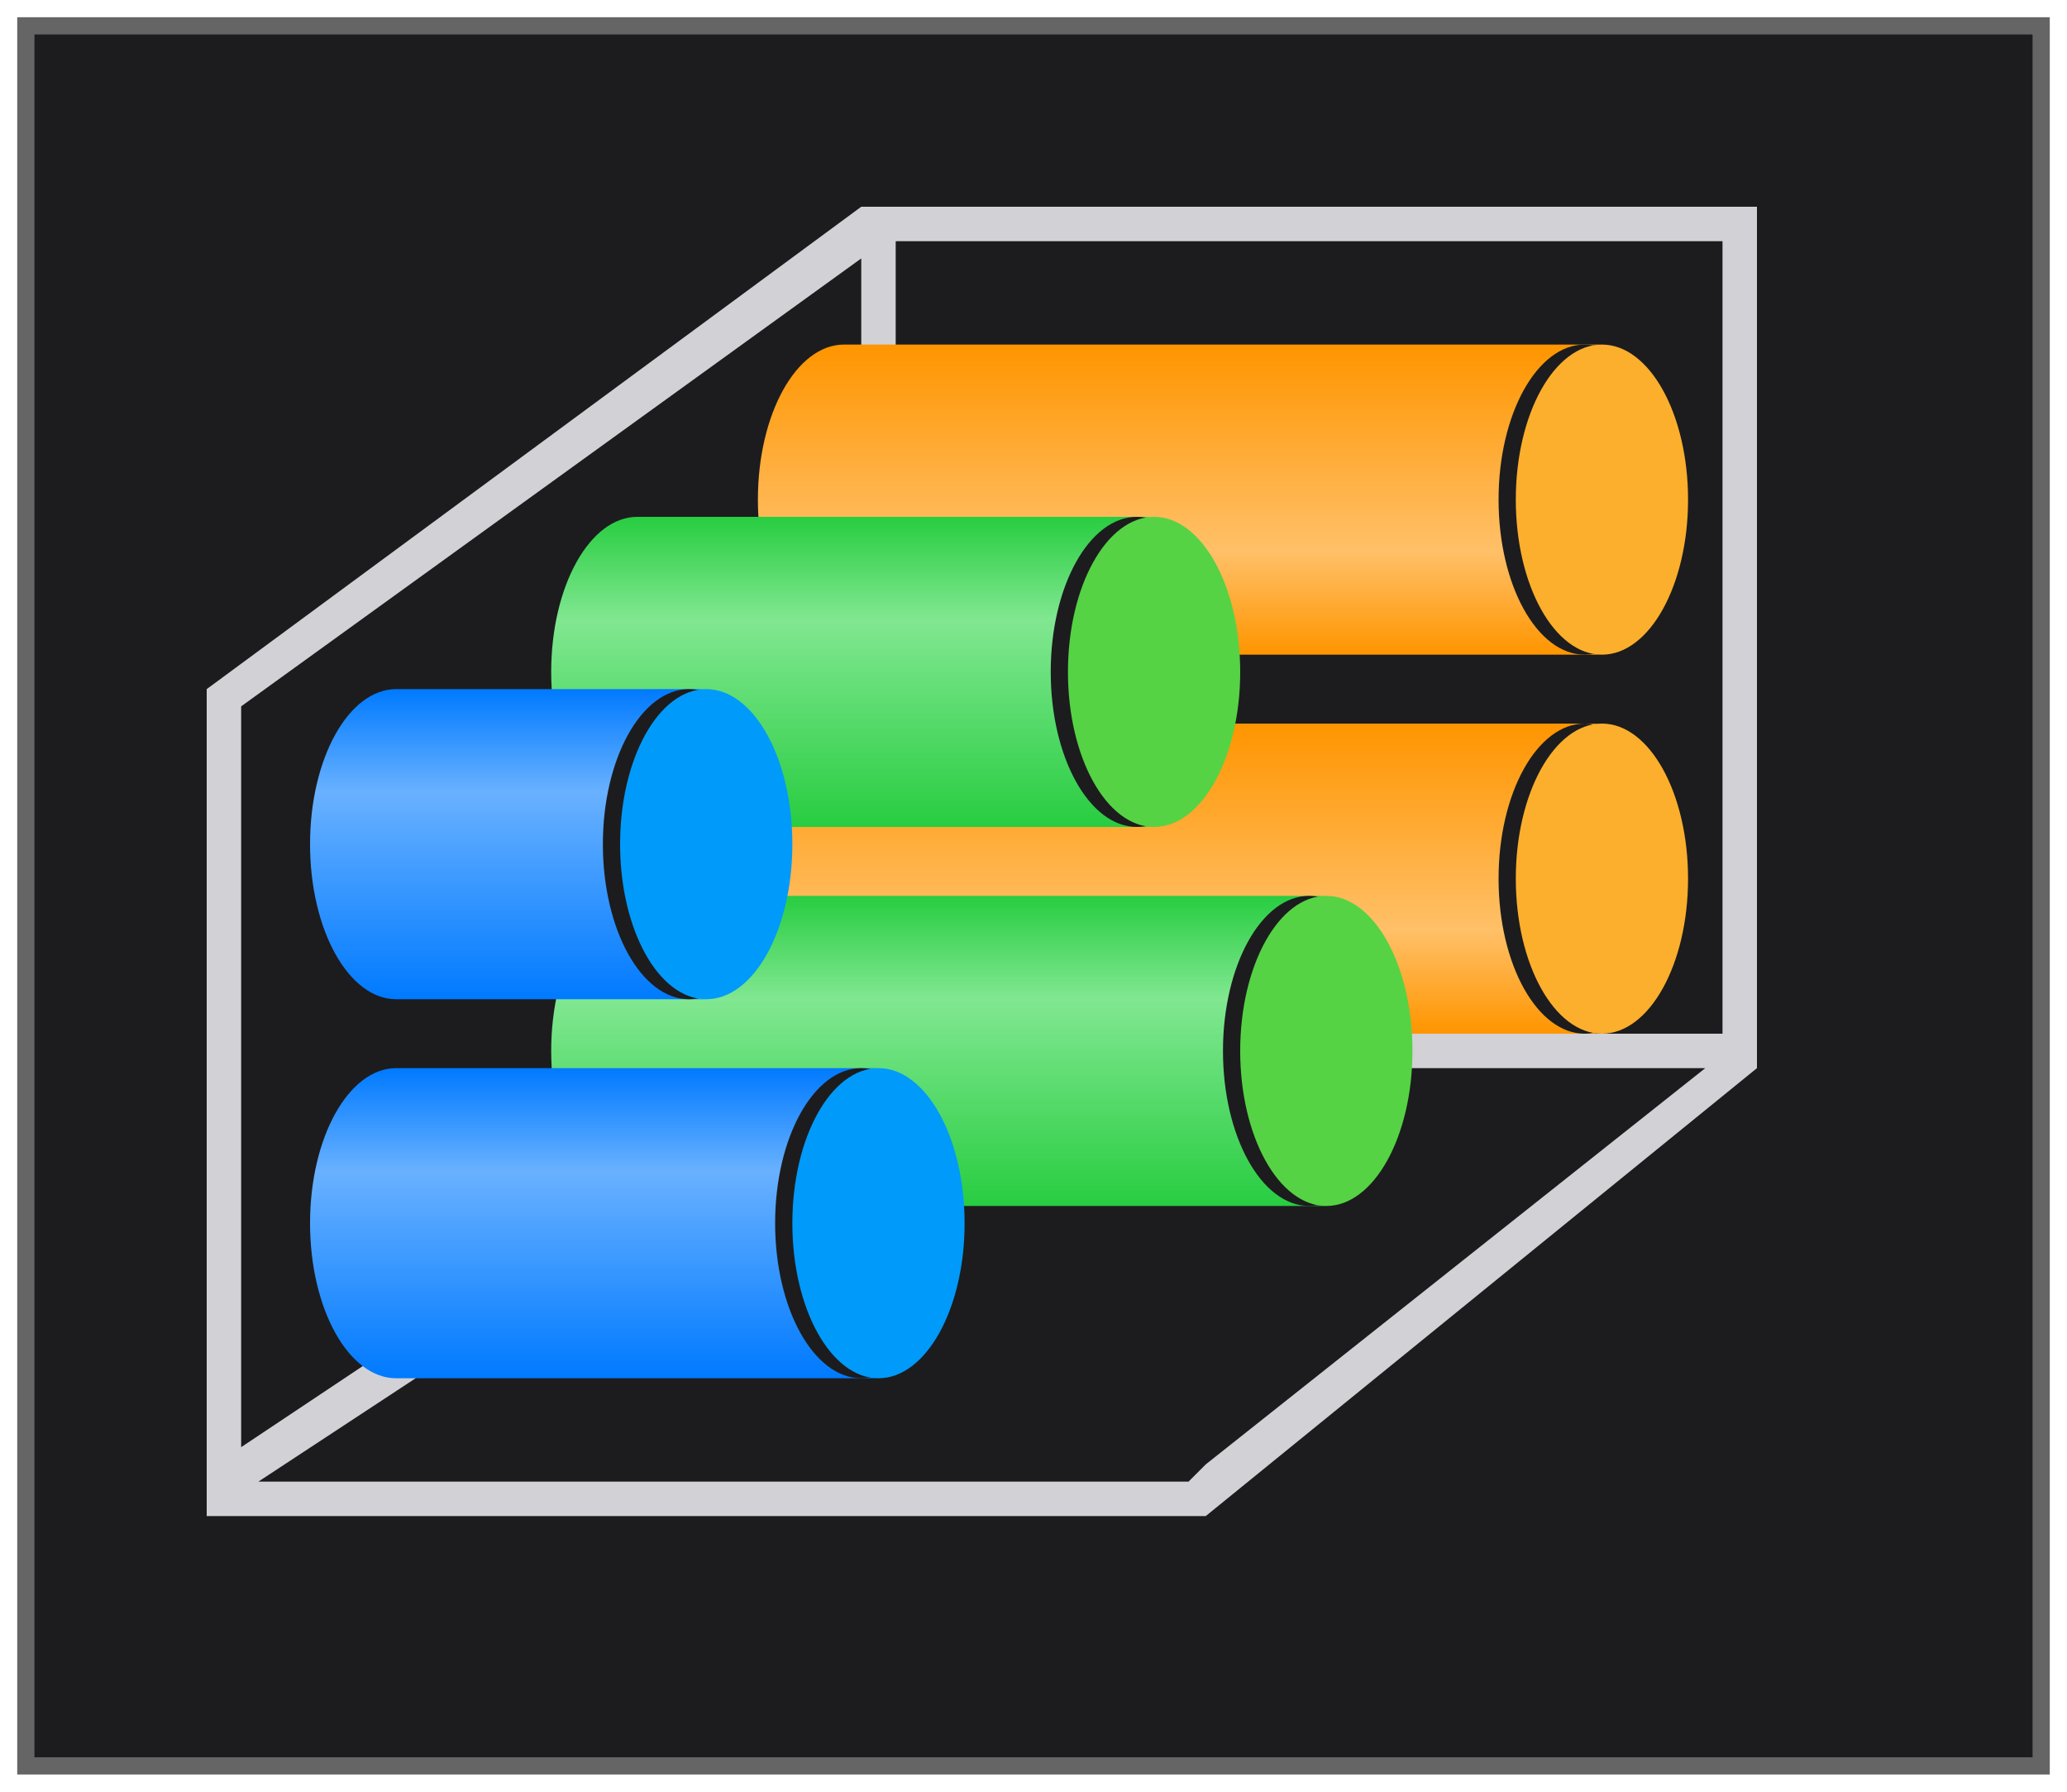 <svg height="52" viewBox="0 0 60 52" width="60" xmlns="http://www.w3.org/2000/svg" xmlns:xlink="http://www.w3.org/1999/xlink"><linearGradient id="a" gradientUnits="userSpaceOnUse" x1="36" x2="45" y1="22.25" y2="22.25"><stop offset="0" stop-color="#ff9500"/><stop offset=".333" stop-color="#ffc068"/><stop offset="1" stop-color="#ff9500"/></linearGradient><linearGradient id="b" gradientUnits="userSpaceOnUse" x1="36" x2="45" y1="22.25" y2="22.25"><stop offset="0" stop-color="#28cd41"/><stop offset=".333" stop-color="#81e791"/><stop offset="1" stop-color="#28cd41"/></linearGradient><linearGradient id="c" gradientUnits="userSpaceOnUse" x1="36" x2="45" y1="22.25" y2="22.25"><stop offset="0" stop-color="#007aff"/><stop offset=".333" stop-color="#69b1ff"/><stop offset="1" stop-color="#007aff"/></linearGradient><filter id="d" color-interpolation-filters="sRGB" height="1.052" width="1.045" x="-.022" y="-.026"><feGaussianBlur stdDeviation=".555"/></filter><path d="m.5.5h59v51h-59z" fill="#656565" filter="url(#d)"/><path d="m1 1h58v50h-58z" fill="#1c1c1e"/><path d="m25 6-19 14v.5 22.5.5.5h1 26.5 1.5l16-13v-.5-.5-24zm1 1h24v23h-24zm-1 .5v22.5l-18 12v-21.5zm.5 23.5h24l-14.5 11.5-.5.5h-27l17.5-11.5z" fill="#d1d1d6"/><g transform="matrix(0 -1 -1 0 56 55)"><path d="m36 9.5v22c0 1.381 2.015 2.5 4.5 2.5s4.5-1.119 4.5-2.5v-22c0 1.381-2.015 2.5-4.5 2.5s-4.5-1.119-4.5-2.5z" fill="url(#a)"/><path d="m45 10c0 1.381-2.015 2.5-4.5 2.5s-4.5-1.119-4.5-2.5c0-1.381 2.015-2.5 4.5-2.5s4.5 1.119 4.5 2.5z" fill="#1c1c1e"/><path d="m45 9.5c0 1.381-2.015 2.5-4.5 2.5s-4.5-1.119-4.5-2.5c0-1.381 2.015-2.5 4.5-2.5s4.5 1.119 4.5 2.5z" fill="#fcaf2c"/><g transform="translate(-11)"><path d="m36 9.5v22c0 1.381 2.015 2.5 4.5 2.5s4.5-1.119 4.5-2.5v-22c0 1.381-2.015 2.5-4.5 2.5s-4.5-1.119-4.5-2.5z" fill="url(#a)"/><path d="m45 10c0 1.381-2.015 2.5-4.5 2.5s-4.5-1.119-4.5-2.5 2.015-2.5 4.5-2.5 4.5 1.119 4.5 2.5z" fill="#1c1c1e"/><path d="m45 9.5c0 1.381-2.015 2.5-4.5 2.5s-4.5-1.119-4.5-2.5 2.015-2.5 4.5-2.5 4.5 1.119 4.5 2.5z" fill="#fcaf2c"/></g></g><g transform="matrix(0 1 -1 0 50 -10)"><path d="m36 11.5v20c0 1.381 2.015 2.5 4.5 2.5s4.5-1.119 4.5-2.5v-20c0 1.381-2.015 2.5-4.5 2.5s-4.5-1.119-4.5-2.5z" fill="url(#b)"/><path d="m45 12c0 1.381-2.015 2.5-4.5 2.5s-4.5-1.119-4.5-2.5 2.015-2.5 4.5-2.5 4.5 1.119 4.5 2.5z" fill="#1c1c1e"/><path d="m45 11.5c0 1.381-2.015 2.5-4.5 2.5s-4.5-1.119-4.5-2.5 2.015-2.5 4.5-2.5 4.5 1.119 4.5 2.5z" fill="#55d344"/><g transform="translate(-11)"><path d="m36 16.5v15c0 1.381 2.015 2.5 4.5 2.5s4.5-1.119 4.5-2.5v-15c0 1.381-2.015 2.5-4.5 2.5s-4.5-1.119-4.5-2.5z" fill="url(#b)"/><path d="m45 17c0 1.381-2.015 2.5-4.5 2.5s-4.5-1.119-4.5-2.5 2.015-2.5 4.5-2.5 4.5 1.119 4.5 2.5z" fill="#1c1c1e"/><path d="m45 16.5c0 1.381-2.015 2.5-4.5 2.5s-4.5-1.119-4.5-2.5 2.015-2.5 4.5-2.5 4.5 1.119 4.5 2.5z" fill="#55d344"/></g></g><g transform="matrix(0 1 -1 0 43 -5)"><path d="m36 17.5v14c0 1.381 2.015 2.5 4.5 2.5s4.5-1.119 4.5-2.5v-14c0 1.381-2.015 2.5-4.5 2.5s-4.5-1.119-4.5-2.5z" fill="url(#c)"/><path d="m45 18c0 1.381-2.015 2.5-4.5 2.5s-4.5-1.119-4.5-2.5 2.015-2.5 4.5-2.5 4.5 1.119 4.5 2.5z" fill="#1c1c1e"/><path d="m45 17.5c0 1.381-2.015 2.5-4.5 2.5s-4.5-1.119-4.5-2.5 2.015-2.5 4.5-2.5 4.5 1.119 4.5 2.5z" fill="#009afa"/><g transform="translate(-11)"><path d="m36 22.5v9c0 1.381 2.015 2.5 4.5 2.5s4.5-1.119 4.5-2.5v-9c0 1.381-2.015 2.5-4.5 2.5s-4.5-1.119-4.5-2.5z" fill="url(#c)"/><path d="m45 23c0 1.381-2.015 2.5-4.5 2.5s-4.5-1.119-4.5-2.5 2.015-2.5 4.5-2.5 4.5 1.119 4.5 2.5z" fill="#1c1c1e"/><path d="m45 22.5c0 1.381-2.015 2.5-4.5 2.5s-4.5-1.119-4.5-2.5 2.015-2.5 4.5-2.5 4.5 1.119 4.5 2.5z" fill="#009afa"/></g></g></svg>